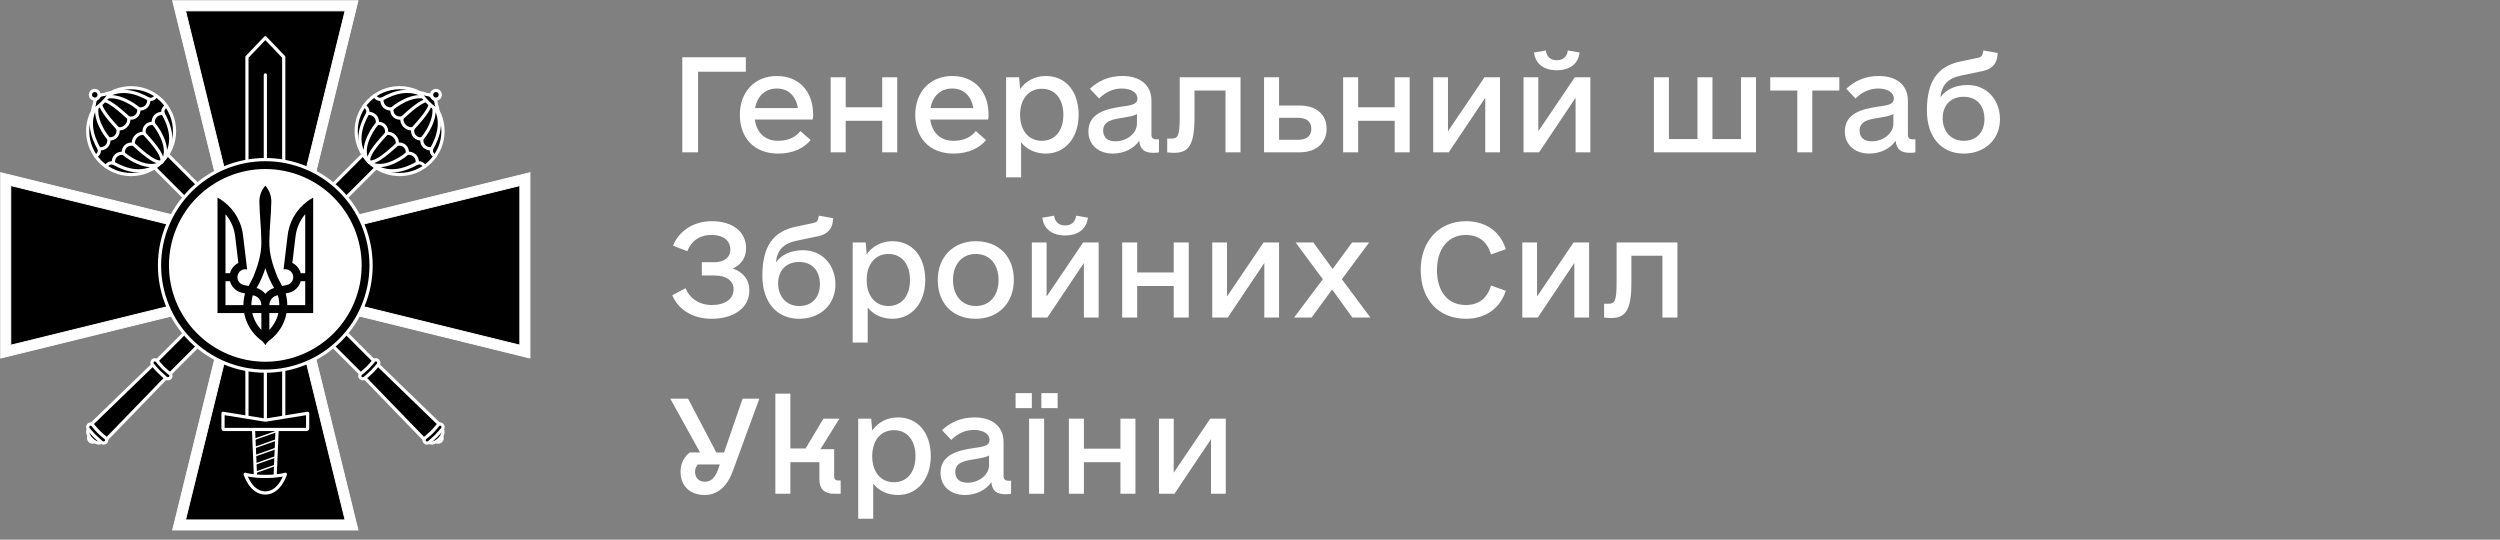 <svg width="227" height="49" viewBox="0 0 227 49" fill="none" xmlns="http://www.w3.org/2000/svg">
<rect x="0" y="0" width="227" height="49" fill="#808080" stroke="none"/>
<path d="M67.722 5.197H61.951V13.831H63.383V6.515H67.722V5.197ZM68.54 10.855H73.789C73.834 10.696 73.834 10.582 73.834 10.423C73.834 8.287 72.539 6.901 70.54 6.901C68.54 6.901 67.177 8.333 67.177 10.423C67.177 12.445 68.404 13.945 70.653 13.945C72.085 13.945 73.039 13.399 73.607 12.718L72.675 11.9C72.289 12.4 71.653 12.786 70.653 12.786C69.449 12.786 68.699 12.036 68.54 10.855ZM70.54 8.037C71.562 8.037 72.266 8.696 72.448 9.81H68.563C68.767 8.719 69.472 8.037 70.54 8.037ZM80.105 7.015V9.741H76.788V7.015H75.424V13.831H76.788V10.968H80.105V13.831H81.468V7.015H80.105ZM84.467 10.855H89.716C89.761 10.696 89.761 10.582 89.761 10.423C89.761 8.287 88.466 6.901 86.467 6.901C84.467 6.901 83.104 8.333 83.104 10.423C83.104 12.445 84.331 13.945 86.58 13.945C88.012 13.945 88.966 13.399 89.534 12.718L88.602 11.9C88.216 12.4 87.58 12.786 86.58 12.786C85.376 12.786 84.626 12.036 84.467 10.855ZM86.467 8.037C87.489 8.037 88.193 8.696 88.375 9.81H84.49C84.694 8.719 85.399 8.037 86.467 8.037ZM94.964 6.901C93.987 6.901 93.169 7.333 92.624 8.083L92.533 7.015H91.352V16.103H92.715V12.922C93.237 13.581 94.032 13.945 94.964 13.945C96.713 13.945 97.94 12.513 97.94 10.423C97.94 8.287 96.759 6.901 94.964 6.901ZM94.6 12.786C93.396 12.786 92.624 11.854 92.624 10.423C92.624 8.992 93.396 8.06 94.6 8.06C95.805 8.06 96.554 8.992 96.554 10.423C96.554 11.854 95.805 12.786 94.6 12.786ZM104.984 12.65C104.688 12.65 104.552 12.513 104.552 12.218V9.151C104.552 7.742 103.552 6.901 101.916 6.901C100.735 6.901 99.758 7.31 98.963 8.06L99.803 8.946C100.349 8.378 101.076 8.037 101.848 8.037C102.712 8.037 103.28 8.401 103.28 8.946C103.28 9.469 102.78 9.56 101.757 9.696C100.44 9.9 98.826 10.264 98.826 11.945C98.826 13.127 99.713 13.945 101.053 13.945C102.053 13.945 102.962 13.49 103.439 12.786C103.53 13.581 103.916 13.877 104.756 13.877C104.984 13.877 105.165 13.854 105.234 13.831V12.65H104.984ZM101.28 12.831C100.576 12.831 100.167 12.491 100.167 11.854C100.167 10.968 101.053 10.832 101.916 10.696C102.575 10.582 102.984 10.514 103.234 10.355V11.241C103.234 12.104 102.325 12.831 101.28 12.831ZM112.64 7.015H107.119V10.537C107.119 12.422 106.938 12.581 106.347 12.581H105.983V13.831C106.142 13.854 106.37 13.877 106.62 13.877C107.937 13.877 108.46 13.149 108.46 10.673V8.219H111.277V13.831H112.64V7.015ZM118.002 9.582H116.139V7.015H114.776V13.831H118.002C119.502 13.831 120.456 12.99 120.456 11.695C120.456 10.4 119.525 9.582 118.002 9.582ZM117.866 12.695H116.139V10.696H117.866C118.661 10.696 119.07 11.059 119.07 11.695C119.07 12.332 118.661 12.695 117.866 12.695ZM126.636 7.015V9.741H123.319V7.015H121.956V13.831H123.319V10.968H126.636V13.831H127.999V7.015H126.636ZM134.793 7.015L131.476 11.922V7.015H130.135V13.831H131.544L134.861 8.878V13.831H136.201V7.015H134.793ZM141.359 6.379C142.54 6.379 143.313 5.788 143.427 4.766L142.359 4.584C142.291 5.152 141.927 5.47 141.359 5.47C140.791 5.47 140.427 5.152 140.359 4.584L139.291 4.766C139.405 5.788 140.178 6.379 141.359 6.379ZM142.995 7.015L139.678 11.922V7.015H138.337V13.831H139.746L143.063 8.878V13.831H144.404V7.015H142.995ZM158.081 7.015V12.627H155.491V7.015H154.128V12.627H151.538V7.015H150.175V13.831H159.444V7.015H158.081ZM167.01 7.015H160.739V8.219H163.193V13.831H164.556V8.219H167.01V7.015ZM173.667 12.65C173.372 12.65 173.236 12.513 173.236 12.218V9.151C173.236 7.742 172.236 6.901 170.6 6.901C169.419 6.901 168.442 7.31 167.646 8.06L168.487 8.946C169.032 8.378 169.759 8.037 170.532 8.037C171.395 8.037 171.963 8.401 171.963 8.946C171.963 9.469 171.463 9.56 170.441 9.696C169.123 9.9 167.51 10.264 167.51 11.945C167.51 13.127 168.396 13.945 169.737 13.945C170.736 13.945 171.645 13.49 172.122 12.786C172.213 13.581 172.6 13.877 173.44 13.877C173.667 13.877 173.849 13.854 173.917 13.831V12.65H173.667ZM169.964 12.831C169.26 12.831 168.851 12.491 168.851 11.854C168.851 10.968 169.737 10.832 170.6 10.696C171.259 10.582 171.668 10.514 171.918 10.355V11.241C171.918 12.104 171.009 12.831 169.964 12.831ZM181.597 10.787C181.574 8.992 180.347 7.719 178.666 7.719C177.553 7.719 176.689 8.128 176.189 8.833C176.303 7.719 176.871 7.106 178.075 6.856L180.052 6.447C180.847 6.265 181.301 5.811 181.37 5.038L181.392 4.811L180.097 4.584L180.052 4.788C180.006 5.061 179.87 5.197 179.62 5.243L178.007 5.584C175.917 6.015 174.962 7.401 174.962 10.037C174.962 12.422 176.257 13.945 178.302 13.945C180.256 13.945 181.619 12.627 181.597 10.787ZM178.302 12.786C177.166 12.786 176.394 11.945 176.394 10.741C176.394 9.537 177.144 8.787 178.302 8.787C179.461 8.787 180.188 9.56 180.188 10.809C180.188 12.013 179.461 12.786 178.302 12.786ZM66.541 24.378C67.313 24.037 67.745 23.378 67.745 22.538C67.745 21.038 66.518 20.084 64.632 20.084C62.996 20.084 61.656 20.947 61.111 22.31L62.406 22.81C62.769 21.901 63.496 21.333 64.61 21.333C65.7 21.333 66.314 21.856 66.314 22.674C66.314 23.401 65.7 23.81 64.882 23.81H63.724V25.014H64.859C65.95 25.014 66.609 25.491 66.609 26.264C66.609 27.15 65.837 27.695 64.632 27.695C63.496 27.695 62.633 27.104 62.247 26.173L61.042 26.809C61.588 28.104 62.883 28.945 64.61 28.945C66.677 28.945 68.04 27.922 68.04 26.377C68.04 25.4 67.495 24.719 66.541 24.378ZM75.856 25.787C75.834 23.992 74.607 22.719 72.925 22.719C71.812 22.719 70.949 23.128 70.449 23.833C70.562 22.719 71.13 22.106 72.335 21.856L74.311 21.447C75.106 21.265 75.561 20.811 75.629 20.038L75.652 19.811L74.357 19.584L74.311 19.788C74.266 20.061 74.129 20.197 73.879 20.243L72.266 20.584C70.176 21.015 69.222 22.401 69.222 25.037C69.222 27.422 70.517 28.945 72.562 28.945C74.516 28.945 75.879 27.627 75.856 25.787ZM72.562 27.786C71.426 27.786 70.653 26.945 70.653 25.741C70.653 24.537 71.403 23.787 72.562 23.787C73.721 23.787 74.448 24.56 74.448 25.809C74.448 27.013 73.721 27.786 72.562 27.786ZM81.036 21.901C80.059 21.901 79.242 22.333 78.696 23.083L78.605 22.015H77.424V31.103H78.787V27.922C79.31 28.581 80.105 28.945 81.036 28.945C82.786 28.945 84.013 27.513 84.013 25.423C84.013 23.287 82.831 21.901 81.036 21.901ZM80.673 27.786C79.469 27.786 78.696 26.854 78.696 25.423C78.696 23.992 79.469 23.06 80.673 23.06C81.877 23.06 82.627 23.992 82.627 25.423C82.627 26.854 81.877 27.786 80.673 27.786ZM88.602 28.945C90.647 28.945 92.056 27.513 92.056 25.423C92.056 23.287 90.693 21.901 88.602 21.901C86.558 21.901 85.149 23.333 85.149 25.423C85.149 27.559 86.512 28.945 88.602 28.945ZM88.602 27.786C87.353 27.786 86.535 26.854 86.535 25.423C86.535 23.992 87.353 23.06 88.602 23.06C89.852 23.06 90.67 23.992 90.67 25.423C90.67 26.854 89.852 27.786 88.602 27.786ZM96.713 21.379C97.895 21.379 98.667 20.788 98.781 19.766L97.713 19.584C97.645 20.152 97.281 20.47 96.713 20.47C96.145 20.47 95.782 20.152 95.714 19.584L94.646 19.766C94.76 20.788 95.532 21.379 96.713 21.379ZM98.349 22.015L95.032 26.922V22.015H93.692V28.831H95.1L98.418 23.878V28.831H99.758V22.015H98.349ZM106.574 22.015V24.741H103.257V22.015H101.894V28.831H103.257V25.968H106.574V28.831H107.937V22.015H106.574ZM114.731 22.015L111.414 26.922V22.015H110.073V28.831H111.482L114.799 23.878V28.831H116.139V22.015H114.731ZM124.432 28.831L121.842 25.355L124.319 22.015H122.774L121.002 24.423L119.252 22.015H117.639L120.115 25.355L117.503 28.831H119.093L120.956 26.286L122.796 28.831H124.432ZM133.112 28.945C134.884 28.945 136.224 27.99 136.724 26.4L135.384 25.923C135.043 27.104 134.248 27.695 133.089 27.695C131.476 27.695 130.476 26.491 130.476 24.514C130.476 22.583 131.521 21.333 133.089 21.333C134.248 21.333 135.043 21.924 135.384 23.105L136.724 22.628C136.224 20.992 134.884 20.084 133.112 20.084C130.68 20.084 128.999 21.879 128.999 24.514C128.999 27.195 130.612 28.945 133.112 28.945ZM142.881 22.015L139.564 26.922V22.015H138.224V28.831H139.632L142.949 23.878V28.831H144.29V22.015H142.881ZM152.31 22.015H146.789V25.537C146.789 27.422 146.607 27.581 146.017 27.581H145.653V28.831C145.812 28.854 146.039 28.877 146.289 28.877C147.607 28.877 148.13 28.149 148.13 25.673V23.219H150.947V28.831H152.31V22.015ZM67.427 36.197L65.746 41.082H65.041L62.474 36.197H60.861L63.565 41.082H62.633C62.088 41.491 61.792 42.127 61.792 42.854C61.792 44.104 62.656 44.945 63.951 44.945C65.155 44.945 66.018 44.195 66.541 42.764L68.949 36.197H67.427ZM63.996 43.74C63.451 43.74 63.11 43.377 63.11 42.832C63.11 42.582 63.201 42.355 63.36 42.173H65.359L65.178 42.695C64.905 43.4 64.564 43.74 63.996 43.74ZM76.083 43.627C75.879 43.627 75.743 43.491 75.743 43.286V40.787H74.493L76.22 38.015H74.766L73.153 40.719H71.766V35.743H70.403V44.831H71.766V41.968H74.402V43.581C74.402 44.399 74.879 44.831 75.72 44.831H76.333V43.627H76.083ZM81.536 37.901C80.559 37.901 79.741 38.333 79.196 39.083L79.105 38.015H77.924V47.103H79.287V43.922C79.809 44.581 80.605 44.945 81.536 44.945C83.286 44.945 84.513 43.513 84.513 41.423C84.513 39.287 83.331 37.901 81.536 37.901ZM81.173 43.786C79.969 43.786 79.196 42.854 79.196 41.423C79.196 39.992 79.969 39.06 81.173 39.06C82.377 39.06 83.127 39.992 83.127 41.423C83.127 42.854 82.377 43.786 81.173 43.786ZM91.556 43.65C91.261 43.65 91.124 43.513 91.124 43.218V40.151C91.124 38.742 90.125 37.901 88.489 37.901C87.307 37.901 86.33 38.31 85.535 39.06L86.376 39.946C86.921 39.378 87.648 39.037 88.421 39.037C89.284 39.037 89.852 39.401 89.852 39.946C89.852 40.469 89.352 40.56 88.33 40.696C87.012 40.9 85.399 41.264 85.399 42.945C85.399 44.127 86.285 44.945 87.625 44.945C88.625 44.945 89.534 44.49 90.011 43.786C90.102 44.581 90.488 44.877 91.329 44.877C91.556 44.877 91.738 44.854 91.806 44.831V43.65H91.556ZM87.853 43.831C87.148 43.831 86.739 43.491 86.739 42.854C86.739 41.968 87.625 41.832 88.489 41.696C89.148 41.582 89.557 41.514 89.806 41.355V42.241C89.806 43.104 88.898 43.831 87.853 43.831ZM92.215 37.061H93.692V35.697H92.215V37.061ZM94.555 37.061H96.032V35.697H94.555V37.061ZM93.442 44.831H94.805V38.015H93.442V44.831ZM101.735 38.015V40.741H98.418V38.015H97.054V44.831H98.418V41.968H101.735V44.831H103.098V38.015H101.735ZM109.891 38.015L106.574 42.922V38.015H105.234V44.831H106.642L109.959 39.878V44.831H111.3V38.015H109.891Z" fill="white"/>
<g clip-path="url(#clip0_525_314)">
<path d="M13.676 14.87L14.867 13.679L34.239 33.051L33.048 34.242L13.676 14.87Z" fill="black" stroke="white" stroke-width="0.291"/>
<path d="M14.692 9.118C15.058 9.484 15.348 9.919 15.547 10.397C15.745 10.876 15.847 11.389 15.847 11.906C15.847 12.424 15.745 12.937 15.547 13.415C15.348 13.893 15.058 14.328 14.692 14.694C14.326 15.06 13.891 15.351 13.413 15.549C12.934 15.747 12.422 15.849 11.904 15.849C11.386 15.849 10.873 15.747 10.395 15.549C9.917 15.351 9.482 15.06 9.116 14.694C8.377 13.955 7.961 12.952 7.961 11.906C7.961 10.861 8.377 9.858 9.116 9.118C9.855 8.379 10.858 7.964 11.904 7.964C12.95 7.964 13.953 8.379 14.692 9.118Z" fill="black" stroke="white" stroke-width="0.291" stroke-linecap="round" stroke-linejoin="round"/>
<path d="M39.512 40.029C39.515 40.032 39.518 40.035 39.521 40.038C39.555 40.072 39.596 40.1 39.64 40.118C39.685 40.137 39.733 40.147 39.781 40.147C39.829 40.148 39.877 40.138 39.922 40.12C39.966 40.102 40.007 40.075 40.041 40.041C40.074 40.007 40.101 39.967 40.12 39.922C40.138 39.878 40.147 39.83 40.147 39.782C40.146 39.733 40.137 39.686 40.118 39.641C40.099 39.596 40.072 39.556 40.037 39.521C40.034 39.518 40.031 39.516 40.028 39.513L39.512 40.029Z" fill="black" stroke="white" stroke-width="0.291" stroke-linecap="round" stroke-linejoin="round"/>
<path d="M38.915 40.035C38.928 40.08 38.95 40.119 38.98 40.149C39.063 40.232 39.204 40.25 39.371 40.2C39.539 40.149 39.72 40.034 39.874 39.88C40.029 39.725 40.144 39.544 40.194 39.377C40.245 39.209 40.227 39.068 40.144 38.985C40.113 38.955 40.075 38.933 40.03 38.921L38.915 40.035Z" fill="black" stroke="white" stroke-width="0.291" stroke-linecap="round" stroke-linejoin="round"/>
<path d="M33.047 34.242L34.239 33.05L39.957 38.589L38.585 39.96L33.047 34.242Z" fill="black" stroke="white" stroke-width="0.291"/>
<path d="M32.763 33.931C32.763 33.931 33.163 33.613 33.387 33.389C33.612 33.165 33.929 32.765 33.929 32.765C34.028 32.64 34.197 32.627 34.31 32.739C34.423 32.852 34.423 33.033 34.31 33.146C34.31 33.146 33.995 33.525 33.759 33.761C33.523 33.996 33.144 34.312 33.144 34.312C33.026 34.418 32.85 34.425 32.738 34.312C32.625 34.199 32.651 34.044 32.763 33.931Z" fill="black" stroke="white" stroke-width="0.291"/>
<path d="M38.599 39.767C38.599 39.767 38.999 39.449 39.223 39.225C39.447 39.001 39.765 38.601 39.765 38.601C39.864 38.476 40.033 38.463 40.146 38.575C40.259 38.688 40.259 38.869 40.146 38.982C40.146 38.982 39.831 39.361 39.595 39.597C39.359 39.832 38.98 40.148 38.98 40.148C38.862 40.254 38.686 40.26 38.574 40.148C38.461 40.035 38.487 39.879 38.599 39.767Z" fill="black" stroke="white" stroke-width="0.291"/>
<path d="M14.194 8.697C13.991 8.992 13.747 9.065 13.521 9.007C13.533 9.589 13.149 9.941 12.614 9.891C12.646 10.445 12.234 10.814 11.687 10.713C11.687 10.713 11.78 11.101 11.439 11.441C11.098 11.782 10.71 11.689 10.71 11.689C10.812 12.236 10.443 12.648 9.889 12.616C9.939 13.152 9.586 13.535 9.005 13.524C9.063 13.75 8.99 13.994 8.695 14.196" stroke="white" stroke-width="0.291" stroke-linecap="round" stroke-linejoin="round"/>
<path d="M15.111 9.616C14.816 9.819 14.743 10.063 14.801 10.289C14.22 10.277 13.867 10.661 13.917 11.196C13.363 11.164 12.994 11.576 13.095 12.123C13.095 12.123 12.707 12.03 12.367 12.371C12.026 12.712 12.119 13.1 12.119 13.1C11.572 12.998 11.16 13.367 11.192 13.921C10.656 13.871 10.273 14.224 10.284 14.805C10.059 14.747 9.814 14.82 9.612 15.115" stroke="white" stroke-width="0.291" stroke-linecap="round" stroke-linejoin="round"/>
<path d="M9.004 13.524C8.378 12.421 7.737 10.721 9.118 9.121C8.282 10.021 9.156 11.785 9.888 12.616" stroke="white" stroke-width="0.291" stroke-linecap="round" stroke-linejoin="round"/>
<path d="M9.117 9.12C8.892 9.771 10.237 11.151 10.709 11.689" stroke="white" stroke-width="0.291" stroke-linecap="round" stroke-linejoin="round"/>
<path d="M9.117 9.121C9.768 8.896 11.148 10.241 11.686 10.713" stroke="white" stroke-width="0.291" stroke-linecap="round" stroke-linejoin="round"/>
<path d="M13.52 9.008C12.417 8.381 10.717 7.741 9.117 9.121C10.018 8.286 11.781 9.16 12.613 9.891" stroke="white" stroke-width="0.291" stroke-linecap="round" stroke-linejoin="round"/>
<path d="M10.285 14.805C11.388 15.431 13.088 16.072 14.688 14.691C13.788 15.527 12.024 14.653 11.193 13.921" stroke="white" stroke-width="0.291" stroke-linecap="round" stroke-linejoin="round"/>
<path d="M14.69 14.692C14.039 14.917 12.659 13.572 12.121 13.1" stroke="white" stroke-width="0.291" stroke-linecap="round" stroke-linejoin="round"/>
<path d="M14.686 14.693C14.911 14.042 13.566 12.662 13.094 12.124" stroke="white" stroke-width="0.291" stroke-linecap="round" stroke-linejoin="round"/>
<path d="M14.797 10.289C15.424 11.392 16.064 13.092 14.684 14.692C15.52 13.791 14.645 12.028 13.914 11.196" stroke="white" stroke-width="0.291" stroke-linecap="round" stroke-linejoin="round"/>
<path fill-rule="evenodd" clip-rule="evenodd" d="M8.748 8.938C8.715 8.967 8.684 8.999 8.656 9.037C8.598 9.115 8.555 9.212 8.544 9.331C8.535 9.44 8.517 9.547 8.467 9.643C8.411 9.749 8.411 9.873 8.402 9.996C8.402 9.998 8.402 10 8.401 10.002C8.393 10.025 8.404 10.049 8.426 10.057C8.427 10.057 8.427 10.058 8.427 10.058C8.428 10.058 8.428 10.058 8.429 10.058C8.429 10.058 8.43 10.058 8.43 10.059C8.431 10.059 8.431 10.059 8.432 10.059C8.432 10.059 8.433 10.059 8.435 10.059C8.436 10.059 8.435 10.059 8.436 10.059L8.437 10.06C8.438 10.06 8.439 10.06 8.439 10.06C8.45 10.06 8.461 10.057 8.469 10.05C8.471 10.049 8.472 10.048 8.473 10.047C8.489 10.038 8.88 9.814 9.345 9.349C9.808 8.885 10.032 8.496 10.042 8.479C10.042 8.479 10.045 8.475 10.046 8.474C10.052 8.466 10.056 8.457 10.056 8.447L10.056 8.447C10.056 8.446 10.056 8.445 10.056 8.445L10.056 8.444C10.056 8.443 10.056 8.443 10.056 8.442L10.055 8.442L10.055 8.442C10.055 8.441 10.055 8.441 10.055 8.441C10.055 8.438 10.055 8.436 10.054 8.433L10.054 8.433C10.053 8.432 10.053 8.431 10.053 8.43C10.053 8.43 10.053 8.43 10.052 8.429C10.044 8.408 10.02 8.397 9.998 8.405C9.996 8.406 9.994 8.406 9.991 8.407C9.869 8.416 9.744 8.416 9.638 8.471C9.542 8.521 9.436 8.539 9.327 8.548C9.095 8.569 8.949 8.713 8.858 8.854C8.856 8.857 8.853 8.859 8.85 8.861C8.815 8.884 8.781 8.909 8.748 8.938L8.748 8.938Z" fill="black"/>
<path d="M10.011 8.446C9.881 8.456 9.754 8.458 9.657 8.509C9.552 8.563 9.44 8.581 9.329 8.591C9.106 8.611 8.969 8.749 8.882 8.887C8.743 8.974 8.605 9.112 8.585 9.334C8.575 9.446 8.558 9.558 8.503 9.662C8.452 9.759 8.451 9.887 8.44 10.016M8.44 10.016C8.44 10.016 8.842 9.789 9.313 9.318C9.783 8.848 10.011 8.446 10.011 8.446" stroke="white" stroke-width="0.291" stroke-linecap="round" stroke-linejoin="round"/>
<path d="M8.885 8.328C8.921 8.365 8.95 8.408 8.97 8.456C8.99 8.504 9 8.556 9 8.607C9 8.659 8.99 8.711 8.97 8.759C8.95 8.806 8.921 8.85 8.885 8.887C8.848 8.923 8.804 8.952 8.757 8.972C8.709 8.992 8.657 9.002 8.605 9.002C8.554 9.002 8.502 8.992 8.454 8.972C8.406 8.952 8.363 8.923 8.326 8.887C8.252 8.813 8.21 8.712 8.21 8.607C8.21 8.503 8.252 8.402 8.326 8.328C8.4 8.254 8.501 8.213 8.605 8.213C8.71 8.213 8.811 8.254 8.885 8.328Z" fill="black" stroke="white" stroke-width="0.291" stroke-linecap="round" stroke-linejoin="round"/>
<path d="M33.32 13.677L34.512 14.868L15.14 34.24L13.948 33.049L33.32 13.677Z" fill="black" stroke="white" stroke-width="0.291"/>
<path d="M39.069 14.693C38.703 15.059 38.268 15.349 37.79 15.548C37.312 15.746 36.799 15.848 36.281 15.848C35.764 15.848 35.251 15.746 34.772 15.548C34.294 15.349 33.859 15.059 33.493 14.693C33.127 14.327 32.837 13.892 32.639 13.414C32.441 12.935 32.339 12.423 32.339 11.905C32.339 11.387 32.441 10.874 32.639 10.396C32.837 9.918 33.127 9.483 33.493 9.117C34.233 8.378 35.236 7.962 36.281 7.962C37.327 7.962 38.33 8.378 39.069 9.117C39.809 9.856 40.224 10.859 40.224 11.905C40.224 12.951 39.809 13.954 39.069 14.693Z" fill="black" stroke="white" stroke-width="0.291" stroke-linecap="round" stroke-linejoin="round"/>
<path d="M8.164 39.511C8.161 39.514 8.158 39.517 8.155 39.52C8.121 39.554 8.094 39.595 8.075 39.639C8.056 39.684 8.046 39.732 8.046 39.78C8.046 39.828 8.055 39.876 8.073 39.921C8.091 39.965 8.118 40.005 8.152 40.039C8.186 40.073 8.227 40.1 8.271 40.118C8.316 40.137 8.363 40.146 8.412 40.146C8.46 40.145 8.508 40.136 8.552 40.117C8.597 40.098 8.638 40.071 8.672 40.036C8.675 40.033 8.678 40.03 8.681 40.027L8.164 39.511Z" fill="black" stroke="white" stroke-width="0.291" stroke-linecap="round" stroke-linejoin="round"/>
<path d="M8.157 38.918C8.112 38.931 8.074 38.953 8.043 38.983C7.961 39.066 7.942 39.207 7.993 39.374C8.043 39.542 8.158 39.723 8.313 39.877C8.467 40.032 8.648 40.147 8.816 40.197C8.983 40.248 9.124 40.23 9.207 40.147C9.237 40.116 9.259 40.078 9.272 40.032L8.157 38.918Z" fill="black" stroke="white" stroke-width="0.291" stroke-linecap="round" stroke-linejoin="round"/>
<path d="M13.95 33.049L15.141 34.24L9.603 39.959L8.231 38.587L13.95 33.049Z" fill="black" stroke="white" stroke-width="0.291"/>
<path d="M14.261 32.763C14.261 32.763 14.578 33.163 14.802 33.387C15.027 33.612 15.426 33.929 15.426 33.929C15.551 34.028 15.565 34.197 15.452 34.31C15.339 34.423 15.158 34.423 15.045 34.31C15.045 34.31 14.666 33.995 14.431 33.759C14.195 33.523 13.88 33.144 13.88 33.144C13.773 33.026 13.767 32.85 13.88 32.738C13.992 32.625 14.148 32.651 14.261 32.763Z" fill="black" stroke="white" stroke-width="0.291"/>
<path d="M8.425 38.599C8.425 38.599 8.742 38.999 8.967 39.223C9.191 39.447 9.59 39.765 9.59 39.765C9.715 39.864 9.729 40.033 9.616 40.146C9.503 40.259 9.322 40.259 9.209 40.146C9.209 40.146 8.83 39.831 8.595 39.595C8.359 39.359 8.044 38.98 8.044 38.98C7.937 38.862 7.931 38.686 8.044 38.574C8.156 38.461 8.312 38.487 8.425 38.599Z" fill="black" stroke="white" stroke-width="0.291"/>
<path d="M39.495 14.195C39.2 13.992 39.127 13.748 39.185 13.522C38.604 13.534 38.252 13.15 38.302 12.615C37.748 12.647 37.378 12.235 37.48 11.688C37.48 11.688 37.092 11.781 36.751 11.44C36.41 11.099 36.503 10.711 36.503 10.711C35.956 10.813 35.544 10.444 35.576 9.89C35.041 9.94 34.657 9.587 34.669 9.006C34.443 9.064 34.199 8.991 33.996 8.696" stroke="white" stroke-width="0.291" stroke-linecap="round" stroke-linejoin="round"/>
<path d="M38.574 15.113C38.372 14.818 38.128 14.745 37.902 14.803C37.914 14.221 37.53 13.869 36.994 13.919C37.026 13.365 36.614 12.996 36.067 13.097C36.067 13.097 36.16 12.71 35.819 12.369C35.479 12.028 35.091 12.121 35.091 12.121C35.193 11.574 34.823 11.162 34.269 11.194C34.319 10.659 33.967 10.275 33.386 10.286C33.443 10.06 33.37 9.816 33.075 9.614" stroke="white" stroke-width="0.291" stroke-linecap="round" stroke-linejoin="round"/>
<path d="M34.667 9.006C35.771 8.38 37.471 7.739 39.071 9.12C38.17 8.284 36.407 9.158 35.575 9.89" stroke="white" stroke-width="0.291" stroke-linecap="round" stroke-linejoin="round"/>
<path d="M39.07 9.119C38.419 8.894 37.04 10.239 36.502 10.711" stroke="white" stroke-width="0.291" stroke-linecap="round" stroke-linejoin="round"/>
<path d="M39.074 9.119C39.299 9.77 37.954 11.149 37.482 11.688" stroke="white" stroke-width="0.291" stroke-linecap="round" stroke-linejoin="round"/>
<path d="M39.187 13.522C39.814 12.419 40.455 10.719 39.074 9.119C39.91 10.02 39.035 11.783 38.304 12.615" stroke="white" stroke-width="0.291" stroke-linecap="round" stroke-linejoin="round"/>
<path d="M33.387 10.286C32.76 11.389 32.12 13.089 33.5 14.689C32.664 13.789 33.539 12.025 34.27 11.194" stroke="white" stroke-width="0.291" stroke-linecap="round" stroke-linejoin="round"/>
<path d="M33.498 14.69C33.273 14.039 34.618 12.659 35.09 12.121" stroke="white" stroke-width="0.291" stroke-linecap="round" stroke-linejoin="round"/>
<path d="M33.498 14.69C34.149 14.915 35.528 13.57 36.066 13.098" stroke="white" stroke-width="0.291" stroke-linecap="round" stroke-linejoin="round"/>
<path d="M37.903 14.803C36.8 15.43 35.099 16.07 33.499 14.69C34.4 15.525 36.163 14.651 36.995 13.92" stroke="white" stroke-width="0.291" stroke-linecap="round" stroke-linejoin="round"/>
<path fill-rule="evenodd" clip-rule="evenodd" d="M39.254 8.75C39.225 8.717 39.192 8.685 39.155 8.658C39.076 8.6 38.98 8.557 38.861 8.546C38.751 8.536 38.645 8.519 38.549 8.469C38.443 8.413 38.319 8.413 38.196 8.404C38.193 8.404 38.191 8.404 38.189 8.403C38.166 8.395 38.142 8.406 38.134 8.428C38.134 8.429 38.134 8.429 38.134 8.429C38.134 8.43 38.133 8.43 38.133 8.431C38.133 8.431 38.133 8.432 38.133 8.432C38.133 8.433 38.133 8.433 38.133 8.433C38.133 8.434 38.132 8.435 38.132 8.437C38.132 8.438 38.132 8.437 38.132 8.438L38.132 8.439C38.132 8.44 38.132 8.441 38.132 8.441C38.131 8.452 38.135 8.463 38.142 8.471C38.143 8.473 38.144 8.474 38.145 8.475C38.153 8.491 38.377 8.882 38.843 9.347C39.306 9.81 39.695 10.034 39.712 10.044C39.712 10.044 39.716 10.047 39.718 10.048C39.725 10.054 39.735 10.057 39.744 10.058L39.745 10.058C39.745 10.058 39.746 10.058 39.747 10.058L39.748 10.058C39.748 10.058 39.749 10.058 39.749 10.058L39.749 10.057L39.749 10.057C39.75 10.057 39.75 10.057 39.751 10.057C39.753 10.057 39.756 10.056 39.758 10.056L39.758 10.056C39.759 10.055 39.76 10.055 39.761 10.055C39.761 10.055 39.762 10.055 39.762 10.054C39.784 10.046 39.794 10.022 39.786 10C39.785 9.998 39.785 9.996 39.785 9.993C39.776 9.871 39.776 9.746 39.72 9.64C39.67 9.544 39.653 9.438 39.643 9.329C39.622 9.097 39.479 8.951 39.337 8.859C39.334 8.858 39.332 8.855 39.33 8.852C39.308 8.817 39.282 8.783 39.254 8.75L39.254 8.75Z" fill="black"/>
<path d="M39.743 10.014C39.733 9.885 39.731 9.758 39.681 9.66C39.626 9.556 39.608 9.444 39.599 9.333C39.579 9.11 39.441 8.973 39.302 8.886C39.215 8.747 39.078 8.609 38.855 8.589C38.744 8.579 38.631 8.561 38.527 8.507C38.43 8.456 38.303 8.455 38.173 8.444M38.173 8.444C38.173 8.444 38.401 8.846 38.871 9.317C39.342 9.787 39.744 10.015 39.744 10.015" stroke="white" stroke-width="0.291" stroke-linecap="round" stroke-linejoin="round"/>
<path d="M39.861 8.889C39.825 8.925 39.781 8.954 39.733 8.974C39.685 8.994 39.634 9.004 39.582 9.004C39.53 9.004 39.479 8.994 39.431 8.974C39.383 8.954 39.339 8.925 39.303 8.889C39.266 8.852 39.237 8.808 39.217 8.76C39.197 8.712 39.187 8.661 39.187 8.609C39.187 8.557 39.197 8.506 39.217 8.458C39.237 8.41 39.266 8.367 39.303 8.33C39.377 8.256 39.477 8.214 39.582 8.214C39.687 8.214 39.787 8.256 39.861 8.33C39.935 8.404 39.977 8.505 39.977 8.609C39.977 8.714 39.935 8.814 39.861 8.889Z" fill="black" stroke="white" stroke-width="0.291" stroke-linecap="round" stroke-linejoin="round"/>
<path d="M15.676 0.067L20.771 20.776L0.062 15.681V32.511L20.771 27.416L15.676 48.125H32.506L27.41 27.415L48.12 32.511V15.681L27.411 20.776L32.506 0.067H15.676Z" fill="white" stroke="white" stroke-width="0.083"/>
<path d="M22.025 22.03L16.848 0.985H31.335L26.157 22.03L47.202 16.852V31.34L26.157 26.162L31.335 47.207H16.848L22.025 26.162L0.98 31.34V16.852L22.025 22.03Z" fill="black" stroke="white" stroke-width="0.083"/>
<path d="M24.093 3.43L25.764 5.184V38.674H22.422V5.184L24.093 3.43Z" fill="black" stroke="white" stroke-width="0.291" stroke-linecap="round" stroke-linejoin="round"/>
<path d="M23.012 38.81H25.169L24.982 43.289H23.199L23.012 38.81Z" fill="black" stroke="white" stroke-width="0.291" stroke-linecap="round" stroke-linejoin="round"/>
<path fill-rule="evenodd" clip-rule="evenodd" d="M25.143 39.096C25.134 39.096 25.126 39.097 25.118 39.1L23.055 39.835L23.061 39.977C23.062 39.976 23.063 39.976 23.064 39.975L25.152 39.232L25.158 39.098C25.153 39.096 25.148 39.096 25.143 39.096L25.143 39.096ZM25.126 39.857C25.123 39.858 25.121 39.858 25.118 39.859L23.086 40.583L23.092 40.725L25.12 40.003L25.126 39.857ZM25.094 40.627L23.117 41.33L23.123 41.472L25.088 40.773L25.094 40.627ZM25.061 41.397L23.148 42.078L23.154 42.22L25.055 41.544L25.061 41.397ZM25.029 42.167L23.18 42.826L23.185 42.968L25.023 42.314L25.029 42.167Z" fill="white"/>
<path d="M24.094 6.803V38.709" stroke="white" stroke-width="0.291" stroke-linecap="round" stroke-linejoin="round"/>
<path d="M20.25 37.529V38.91C20.25 38.957 20.288 38.995 20.335 38.995H27.849C27.896 38.995 27.934 38.957 27.934 38.91V37.529L24.092 38.15L20.25 37.529Z" fill="black" stroke="white" stroke-width="0.291" stroke-linecap="round" stroke-linejoin="round"/>
<path fill-rule="evenodd" clip-rule="evenodd" d="M22.266 43.063C22.266 43.063 22.781 44.763 24.089 44.763C25.396 44.763 25.912 43.063 25.912 43.063C25.912 43.063 25.32 43.259 24.089 43.259C22.857 43.259 22.266 43.063 22.266 43.063Z" fill="black" stroke="white" stroke-width="0.291" stroke-linecap="round" stroke-linejoin="round"/>
<path d="M33.694 24.096C33.694 26.643 32.682 29.086 30.881 30.887C29.079 32.689 26.636 33.701 24.089 33.701C21.542 33.701 19.099 32.689 17.297 30.887C15.496 29.086 14.484 26.643 14.484 24.096C14.484 22.835 14.733 21.586 15.216 20.42C15.698 19.255 16.406 18.196 17.297 17.304C18.189 16.413 19.248 15.705 20.413 15.222C21.579 14.74 22.828 14.491 24.089 14.491C25.35 14.491 26.599 14.74 27.765 15.222C28.93 15.705 29.989 16.413 30.881 17.304C31.773 18.196 32.48 19.255 32.963 20.42C33.445 21.586 33.694 22.835 33.694 24.096Z" fill="black" stroke="white" stroke-width="0.291"/>
<path d="M32.704 24.096C32.704 26.381 31.797 28.572 30.181 30.187C28.566 31.802 26.375 32.71 24.09 32.71C21.806 32.71 19.615 31.802 18 30.187C16.384 28.572 15.477 26.381 15.477 24.096C15.477 21.812 16.384 19.621 18 18.005C19.615 16.39 21.806 15.482 24.09 15.482C26.375 15.482 28.566 16.39 30.181 18.005C31.797 19.621 32.704 21.812 32.704 24.096Z" fill="white" stroke="white" stroke-width="0.271"/>
<path d="M24.094 16.856C23.756 17.239 23.551 17.74 23.551 18.291C23.571 19.498 23.719 20.704 23.732 21.911C23.759 23.036 23.421 24.093 23.011 25.124C22.874 25.409 22.726 25.688 22.578 25.967L22.142 25.879C21.751 25.801 21.496 25.42 21.574 25.028C21.643 24.685 21.944 24.447 22.281 24.445L22.439 24.462L22.086 21.509C21.97 20.194 21.292 19.041 20.293 18.291C20.121 18.162 19.939 18.044 19.75 17.94V28.428H22.171C22.352 29.411 22.892 30.267 23.652 30.855C23.833 30.979 23.985 31.144 24.094 31.335C24.203 31.144 24.354 30.979 24.535 30.855C25.295 30.267 25.836 29.411 26.017 28.428H28.437V17.94C28.248 18.044 28.066 18.162 27.895 18.291C26.895 19.041 26.217 20.194 26.102 21.509L25.748 24.462L25.906 24.445C26.243 24.447 26.545 24.685 26.613 25.028C26.692 25.42 26.437 25.801 26.045 25.879L25.61 25.967C25.462 25.688 25.314 25.409 25.177 25.124C24.766 24.093 24.429 23.036 24.456 21.911C24.469 20.704 24.617 19.498 24.637 18.291C24.637 17.74 24.431 17.239 24.094 16.856ZM20.474 19.45C20.942 20 21.257 20.685 21.351 21.439L21.642 23.874C21.271 24.059 20.99 24.398 20.884 24.807H20.474V19.45ZM27.713 19.45V24.807H27.303C27.198 24.398 26.916 24.059 26.546 23.874L26.837 21.439C26.931 20.685 27.245 20 27.713 19.45ZM24.094 24.346C24.288 24.983 24.556 25.587 24.888 26.148C24.572 26.244 24.297 26.431 24.094 26.683C23.891 26.431 23.615 26.244 23.299 26.148C23.632 25.587 23.899 24.983 24.094 24.346ZM20.474 25.532H20.884C21.013 26.031 21.403 26.426 21.899 26.564L22.247 26.643C22.154 26.981 22.103 27.337 22.103 27.704H20.474V25.532ZM27.303 25.532H27.713V27.704H26.085C26.085 27.337 26.034 26.981 25.94 26.643L26.288 26.564C26.784 26.426 27.174 26.031 27.303 25.532ZM22.954 26.81C23.393 26.872 23.732 27.247 23.732 27.704H22.827C22.827 27.393 22.873 27.094 22.954 26.81ZM25.233 26.81C25.315 27.094 25.361 27.393 25.361 27.704H24.456C24.456 27.247 24.794 26.872 25.233 26.81ZM22.909 28.428H23.732V29.952C23.332 29.535 23.042 29.01 22.909 28.428ZM24.456 28.428H25.279C25.145 29.01 24.855 29.535 24.456 29.952V28.428Z" fill="black"/>
</g>
<defs>
<clipPath id="clip0_525_314">
<rect width="48.193" height="48.193" fill="white"/>
</clipPath>
</defs>
</svg>

